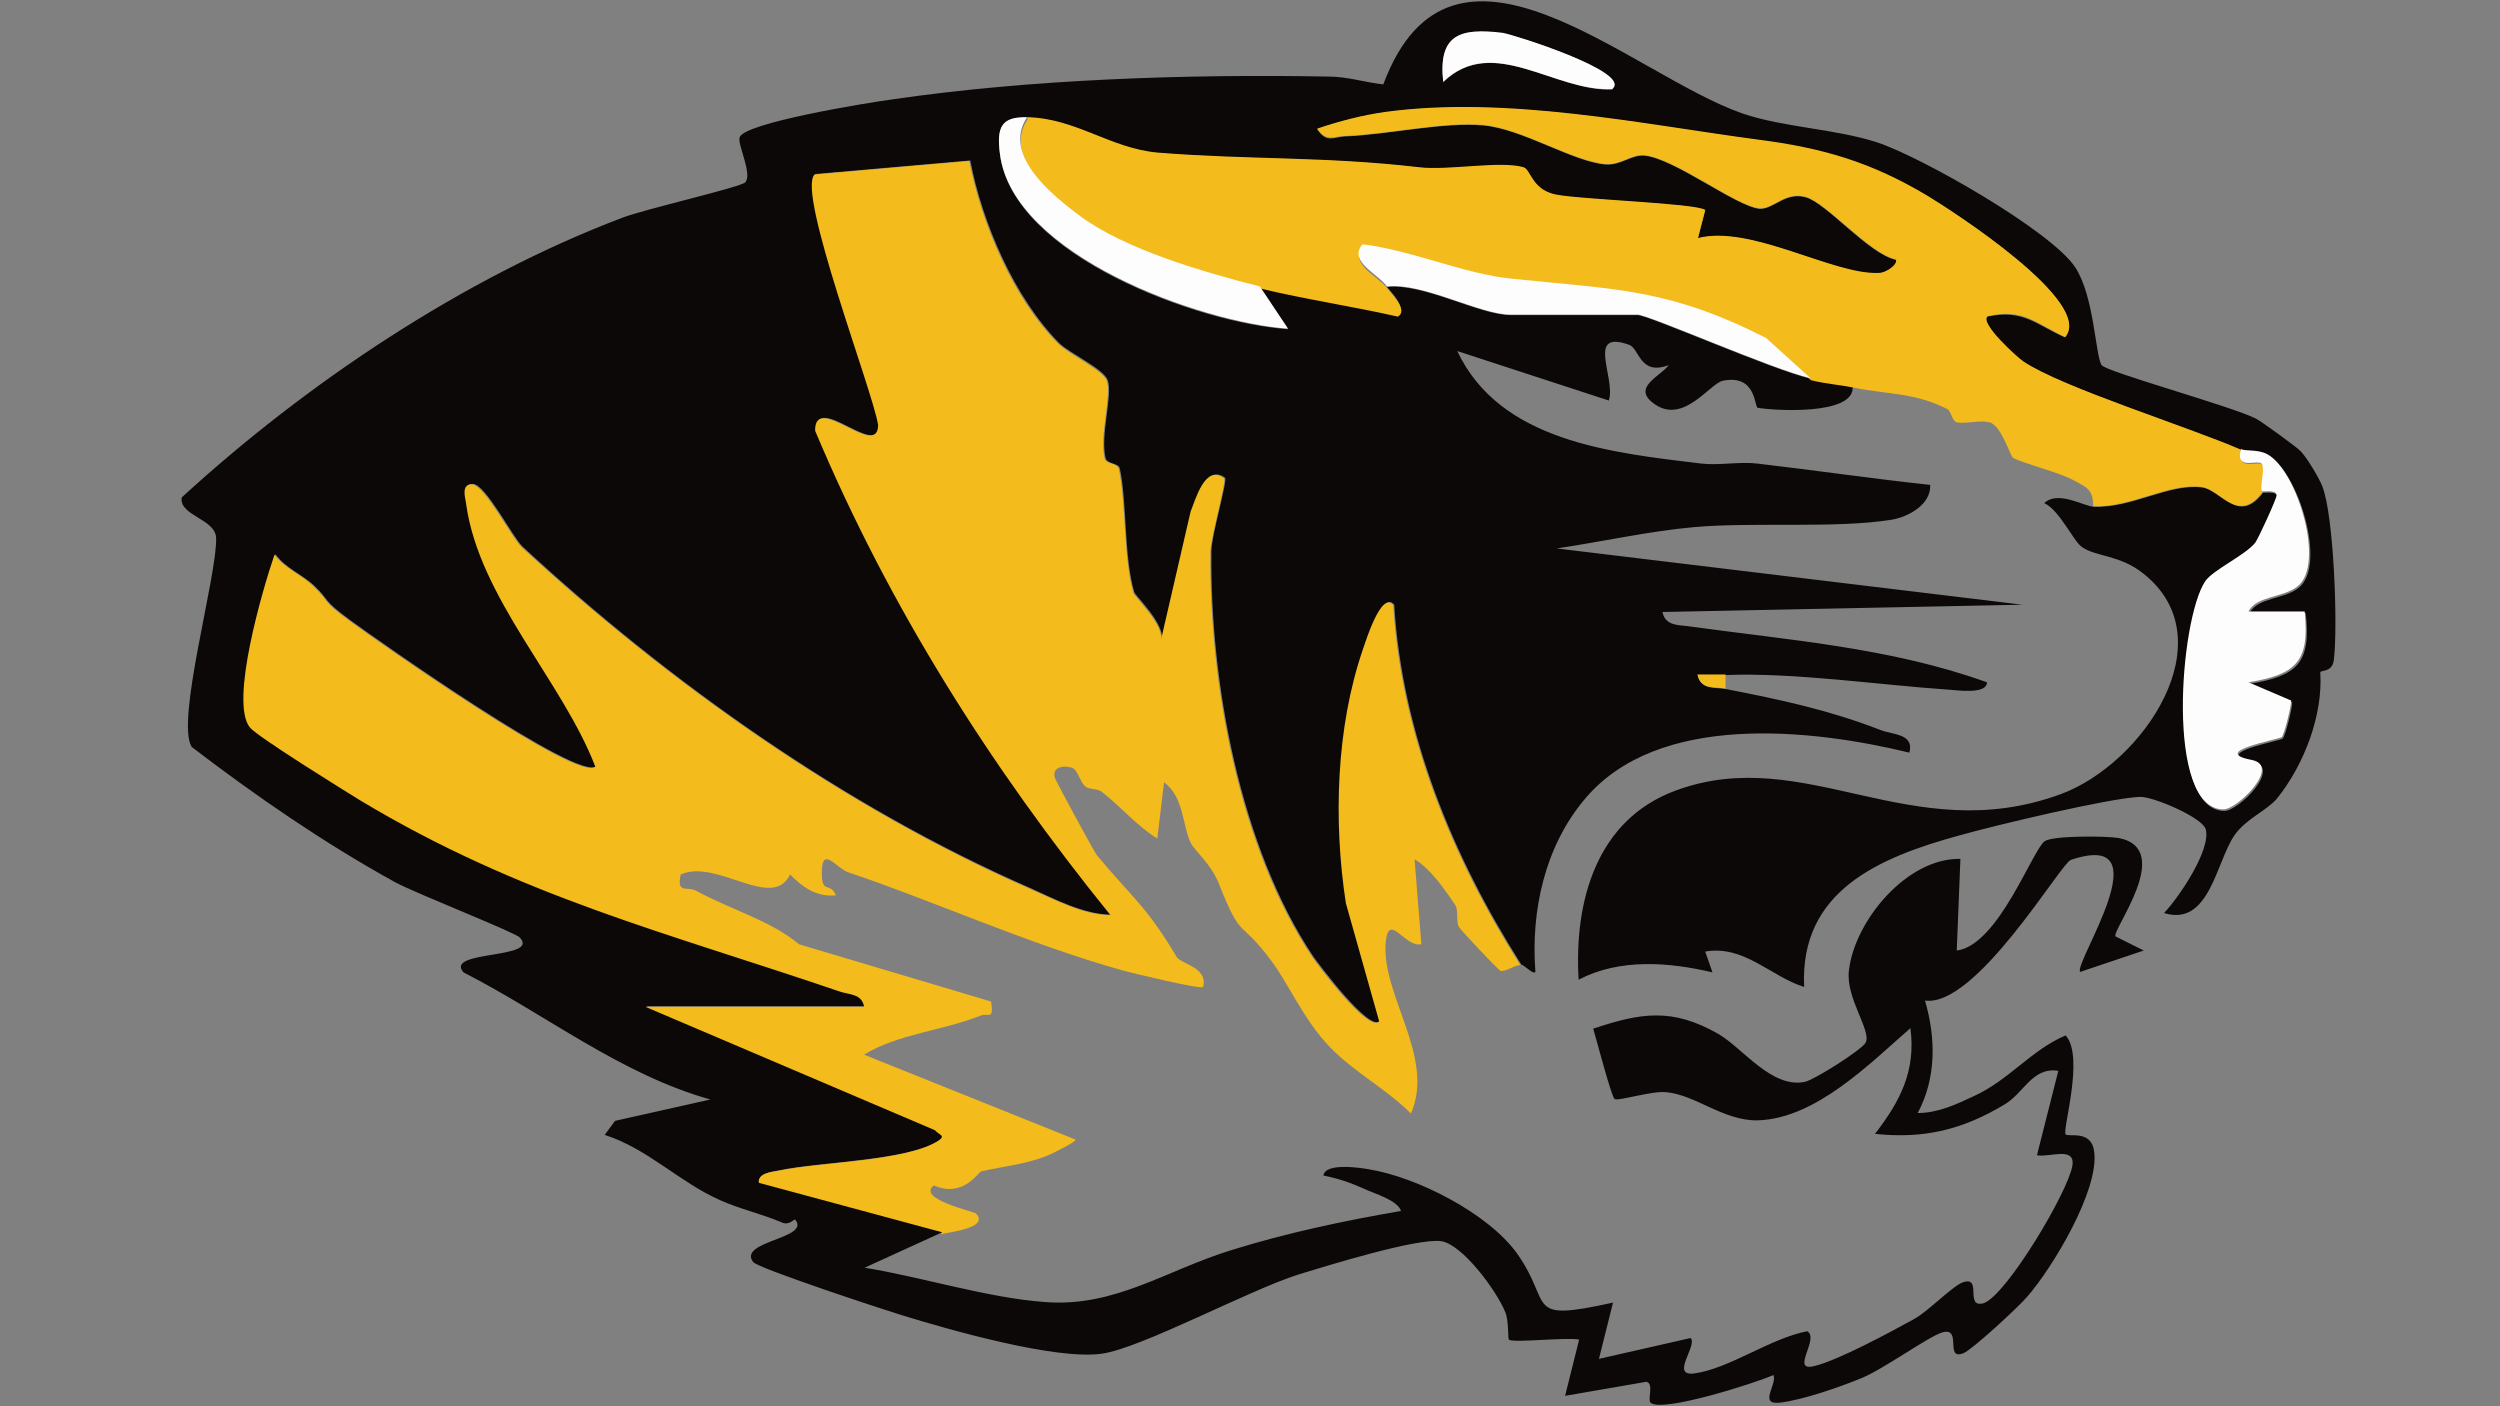 <?xml version="1.0" encoding="UTF-8"?>
<svg id="a" xmlns="http://www.w3.org/2000/svg" version="1.1" viewBox="0 0 480 270">
  <rect x="0" y="0" width="480" height="270" fill="#808080" stroke="none"/>
  <!-- Generator: Adobe Illustrator 29.6.1, SVG Export Plug-In . SVG Version: 2.1.1 Build 9)  -->
  <defs>
    <style>
      .st0 {
        fill: #f3bb1b;
      }

      .st1 {
        fill: #0b0807;
      }

      .st2 {
        fill: #fdfdfd;
      }
    </style>
  </defs>
  <path class="st1" d="M180.9,236.6l-14.9,6.8c11.1,1.8,23.6,5.8,34.7,6.6,13.5,1,23.1-6.1,35.8-10,10.6-3.3,21.5-5.6,32.5-7.5-.7-2.1-5.1-3.3-7.2-4.3-2.4-1.1-5.1-2-7.7-2.5.3-2.5,7.1-1.5,8.7-1.2,9.3,1.5,23,8.5,28.5,16.2,7,9.9,1.1,13.2,18.4,9.4l-2.7,10.8,17.6-4c1.4,1.4-4,7.4.7,6.8,6.7-.9,14.7-6.8,21.7-8.1,2.4,1.4-3.3,7.8,1.3,6.7,4.6-1.1,14.8-6.6,19.3-9.1,2.7-1.5,7.4-6.4,9.3-7,3.8-1.3.2,5.1,4,4,4.4-1.6,16.2-21.4,17-26.4.6-3.8-4.5-1.5-6.8-2l4.1-16.2c-5-.8-6.6,4.3-10.4,6.5-8,4.8-15.4,6.6-24.8,5.6,4.8-6.2,7.9-12.1,6.8-20.3-7.8,6.8-18.1,17.3-29.2,17.7-6.6.2-12-4.9-17.7-5.4-2.8-.3-9.3,1.8-9.9,1.3-.6-.4-3.5-11.5-4.1-13.5,9.3-3.1,15.2-4,24,1,4.7,2.7,10.3,10.6,16.7,9.2,1.8-.4,10.8-6.1,11.6-7.5,1.2-2.3-3.9-8.6-3.2-13.9,1.1-9.5,11.1-21.6,21.4-21.4l-.7,17.6c8-1,14.6-19.5,16.9-21,1.6-1.1,11.9-1,14.2-.6,10.9,2.1-1.6,18-.6,18.9l5.4,2.7-12.2,4.1c-1.4-1.5,16.3-27.6-1.8-21.5-1.9.6-18.2,28.4-28,27,2.1,7.2,2.2,14.9-1.4,21.6,3.9,0,7.5-1.7,10.9-3.3,6.7-3.1,10.9-8.8,17.5-11.6,3.7,4-.7,18.3,0,19,.6.6,5-1,5.5,3.4.9,7.4-8,22.2-12.9,27.8-1.7,2-10.6,10.2-12.2,10.8-3.7,1.5-.2-5-4-4-2.6.7-11.2,7-15.6,8.8-4.1,1.7-11.3,4.2-15.6,4.7s-.5-3.5-1.3-5.3c-3.6,1.6-21.5,7.3-23.6,5.3-.6-.6.7-3.7-.8-4l-15.6,2.7,2.7-10.8c-2.4-.5-12.8.7-13.5,0-.2-.2,0-3.8-.7-5.3-1.6-4-8.2-13-12.3-13.6-4.8-.6-21.8,4.7-27.4,6.4-9.7,3.1-30.1,14.1-37.7,15.2-8.8,1.3-29.4-4.6-38.5-7.4-3.6-1.1-27.6-9-28.5-10.2-3-4,11.1-4.5,8.1-8.1-.2-.3-1.1,1.2-2.6.5-4-1.7-7.9-2.5-11.9-4.3-7.7-3.4-13.9-9.9-22.1-12.5l2-2.7,18.3-4.1c-17.2-4.8-31.7-16.4-47.4-24.4-3.8-4.3,14.8-2.5,10.8-6.7-.9-1-19.8-8.4-23.9-10.6-13.6-7.5-26.7-16.5-39.1-26-3.1-5,4.9-32.8,4.7-40.1-.1-3.7-7.2-4.3-6.6-7.8,23.9-21.9,54-42.1,84.6-53.7,4.1-1.6,22.9-5.9,23.6-6.8,1.4-1.6-1.5-7.2-1.1-8.6.7-2.8,24.7-6.7,29.2-7.3,26.6-3.9,56.9-4.9,83.8-4.4,3.8,0,6.9,1.1,10.6,1.5,13.2-35.4,47.4-1.9,69,5.6,8,2.7,17.6,2.9,25.7,5.5,8.4,2.7,33.7,17.1,38.2,24.1,3.6,5.6,3.8,16.7,5,18.7.9,1.3,25,7.9,29.7,10.3,1.1.6,7.9,5.5,8.6,6.3,1.2,1.3,3.5,5.1,4.1,6.7,2.2,5.6,3,26.9,2.2,33.3-.3,2.6-2.7,1.8-2.6,2.5.5,8-3,17.5-8.3,24.1-1.9,2.3-6,3.9-8.2,7.1-3.5,5.1-4.8,17.6-13.5,14.9,2.8-2.9,9.1-12.2,8-16.1-.7-2.3-10.2-6.3-12.6-6.2-5.8.2-28,5.5-34.7,7.4-15.3,4.2-30.7,10.6-29.8,29.1-6.4-2-11.5-8.1-19-6.8l1.4,4c-8.4-2-17.9-2.7-25.7,1.4-.9-15,3.4-30.7,18.6-36.3,24.8-9.2,45.2,11.2,73.9.7,15.9-5.8,32-29.7,15.9-42.4-4.5-3.6-9.2-3.2-11.8-5.1-1.6-1.1-4.3-7.1-7.2-8.4,2.6-2.5,7.6.6,9.5.7,7.4.3,14.4-4.5,20.8-3.7,3.6.4,7,7.3,11.7,1,0,.1,2.8-.4,2.8.8,0,.7-3.5,8.3-4.1,9.1-1.9,2.4-8.1,5.2-9.6,7.4-4.9,7.3-7.8,43.8,3.5,43.8,2.7,0,11.2-8.4,5.4-9.5-8.3-1.6,5.3-3.9,5.8-4.4s1.9-6.1,1.8-7l-8.2-3.5c9.1-1.5,11.9-3.9,10.8-13.6h-10.8c1.6-3,6.6-2.6,9.4-4.8,5.6-4.3-.1-22.5-5.8-25.4-1.8-.9-4-.5-5.1-1-10.3-4.5-34.5-12.1-41.9-17-1.1-.7-8.5-7.4-6.9-8.7,6.9-1.5,9.4,1.6,14.9,4,5.7-6.6-21.4-24.2-26.4-27.1-10.7-6.4-20-9.1-32.6-10.8-22-2.9-48.3-8.5-71.6-5.3-4.3.6-9,1.8-13,3.2,1.8,2.8,3.2,1.5,5.4,1.4,8.1-.3,18.8-2.8,26.5-2.1,7.6.7,17.2,7,23.5,7.5,2.9.2,4.9-1.9,7.4-1.7,5.7.5,17.7,9.8,22.1,10.2,2.7.2,4.9-3.3,8.9-2.2s12.1,10.9,17.3,12c.6.8-1.7,2.5-3.3,2.6-8.7.4-24.4-9.3-34.7-6.7l1.4-5.4c-1.8-1.3-24.3-2-28.9-3s-4.6-4.8-6-5.2c-4.5-1.2-14.5.7-20.1,0-18.1-2.1-32.6-1.4-50.1-2.8-9.1-.7-15.6-6.5-25.1-6.8-4.9-.1-5.9,1.8-5.2,7.1,2.5,19.5,38.4,32.4,55.3,33.5l-5.4-8.1c8.7,2.2,17.7,3.5,26.4,5.4,2-1.2-1.1-4.3-2-5.4,6.9-.8,17.8,5.4,23.7,5.4h24.4c2.1,0,26.1,10.6,33.2,12.2,2.8.6,5.6.8,8.1,1.4.7,5.8-15.4,4.7-18.2,4.2-.7-.1-.2-6.5-6.7-5.2-2.5.5-7.5,8.4-13.1,4.5-4.6-3.2,1.1-5.3,2.7-7.5-5.6,2.1-5.6-3.2-7.6-3.9-8.4-3-2.5,6.4-3.9,10.7l-29.1-9.5c8.2,17.4,29.6,19.5,46.8,21.6,3.5.4,7.3-.4,10.8,0,11.1,1.3,22.1,2.9,33.2,4.1.2,3.8-4.3,6.2-7.5,6.7-10.7,1.7-26.4.4-37.8,1.4-8.8.8-17.7,2.8-26.4,4.1l89.4,10.8-69.1,1.4c.5,2.5,2.7,2.5,4.7,2.7,19.4,2.7,39,4.1,57.6,10.8,0,2.4-5.9,1.5-7.5,1.4-13.3-.9-29.5-3.3-42.6-2.8-1.8,0-3.6,0-5.4,0,.6,3,3.3,2.3,5.4,2.7,10.3,2,19.7,4,29.5,7.8,2.4,1,6.7.7,5.7,4.4-19-4.6-48.3-7.8-62.3,8.9-7.7,9.1-10.4,21.5-9.5,33.2-.4.6-2.1-1.3-2.7-1.4-13.2-20.8-22.9-44.4-24.4-69.1-2.3-2.9-5.4,7.3-5.8,8.4-5.2,15.1-5.7,33.1-3.3,48.8l6.4,22.7c-2,2.3-11.7-10.8-12.8-12.3-14.1-21.1-19.9-52.8-19.6-77.9,0-3,3.2-13.7,2.6-14.1-3.8-2.7-5.5,4.3-6.4,6.4l-5.7,24.7c.5-3.1-5.1-8.4-5.3-9.1-2-6.5-1.4-17.6-2.8-23.8-.2-1-2.4-.8-2.7-1.9-1.1-4.4,1.4-12.1.4-15-.8-2.2-7.2-5.1-9.3-7.1-8.6-8.7-14.8-23.1-17.1-35.1l-29.7,2.6c-3.5,3.4,11.1,41.3,12.2,48.1,0,6.9-12.2-6.4-12.1,1.1,14.2,33.8,33.7,64.7,56.7,93-5.3,0-10.9-3-15.8-5.2-35.4-15.5-69.1-39.4-97.2-65.4-1.9-1.7-7.1-12-9.6-12.1-2.2-.1-1.3,2.7-1.1,3.8,2.5,18,18.5,34,24.8,50.4-3.3,3.1-42-24.2-47.2-28-5.6-4.1-3.7-3.5-6.9-6.6-2.3-2.2-5.6-3.4-7.5-6.1-2.2,6.4-8.7,28.4-4.7,33.2,1.5,1.8,17.8,11.9,21.2,14,30.8,18.5,59,25.4,92.1,36.7,1.8.6,4.1.4,4.6,2.9h-42l55.6,23.7c.9,1,2.1,1.1.7,2-6,4-22.9,4.1-30.8,5.8-1.3.3-4.1.5-3.7,2.3l35.2,9.5h0ZM309.6,17.1c3.7-3.2-19.1-10.5-21.1-10.7-8.1-1-12.4.3-11.4,9.4,9.6-9.3,21.4,1.9,32.5,1.4h0Z"/>
  <path class="st0" d="M180.9,236.6l-35.2-9.5c-.3-1.8,2.4-2.1,3.7-2.3,7.9-1.7,24.8-1.8,30.8-5.8,1.4-1,.2-1-.7-2l-55.6-23.7h42c-.4-2.5-2.8-2.3-4.6-2.9-33.1-11.3-61.3-18.2-92.1-36.7-3.4-2.1-19.7-12.2-21.2-14-4-4.8,2.5-26.8,4.7-33.2,2,2.7,5.2,3.8,7.5,6.1,3.2,3,1.3,2.5,6.9,6.6,5.2,3.8,43.9,31.1,47.2,28-6.3-16.4-22.3-32.4-24.8-50.4-.1-1.1-1.1-3.8,1.1-3.8,2.5.1,7.7,10.4,9.6,12.1,28.2,26,61.9,49.9,97.2,65.4,4.9,2.1,10.5,5.2,15.8,5.2-23-28.4-42.5-59.2-56.7-93-.1-7.5,12,5.7,12.1-1.1-1.1-6.8-15.7-44.7-12.2-48.1l29.7-2.6c2.3,11.9,8.4,26.4,17.1,35.1,2.1,2.1,8.5,5,9.3,7.1,1,2.9-1.5,10.6-.4,15,.3,1,2.4.8,2.7,1.9,1.4,6.3.9,17.3,2.8,23.8.2.8,5.9,6.1,5.3,9.1l5.7-24.7c.9-2.1,2.7-9.1,6.4-6.4.6.4-2.5,11.1-2.6,14.1-.3,25.1,5.5,56.9,19.6,77.9,1,1.5,10.8,14.6,12.8,12.3l-6.4-22.7c-2.4-15.7-1.9-33.7,3.3-48.8.4-1.1,3.5-11.3,5.8-8.4,1.5,24.7,11.2,48.3,24.4,69.1-1.1,0-3,1.4-3.8,1.1-.5-.2-7.6-7.8-7.9-8.3-.8-1.1,0-3.3-.9-4.5-1.9-2.8-4.7-6.9-7.7-8.6l1.3,16.3c-3.1.7-6.2-6.1-6.8-.7-1.2,10.1,9.6,22.3,4.8,33.2-4.8-4.8-10.9-7.9-15.6-12.8-5-5.2-8-12.3-11.2-16.5-6.2-8.4-5.6-3.5-10.1-14.9-1.5-3.7-4.6-6.3-5.3-7.6-1.7-3.3-1.3-8.9-5.2-11.8l-1.3,10.8c-3.8-2.3-7.4-6.5-10.7-9-.8-.6-2.2-.4-3-.9-1.1-.8-1.5-3.1-2.5-3.6-1.2-.6-4.3-.5-3.4,2,.3.8,7.5,14.1,8,14.7,6.8,8.2,9.4,9.6,15.3,19.5.8,1.4,6.1,2,5.1,5.8-.6.5-13.2-2.6-15.2-3.1-18.3-5.1-36.5-13.4-52.9-18.9-2.2-.7-5-5.1-5.1-.3s1.5,1.9,2.7,4.7c-3.6.4-6.4-1.5-8.8-4-3.4,7.1-14-3.1-21,0-.8,3.8,1.1,2.2,2.9,3.1,6.8,3.7,14.5,5.8,19.8,10.3l36.9,11c.5,3.7-.4,2.1-2,2.7-7.3,2.9-15.9,3.5-22.4,7.5l40.6,16.3c.2.4-4.3,2.6-5.2,3-4.4,1.8-8.5,2.1-12.9,3.1-.5.1-3.5,5.2-9.1,2.7-3.4,2.6,7.7,5,8.1,5.4,2.7,2.9-5.7,3.6-6.8,4h0Z"/>
  <path class="st0" d="M197.2,22.5c9.4.2,16,6,25.1,6.8,17.5,1.4,32,.7,50.1,2.8,5.6.7,15.6-1.3,20.1,0,1.4.4,1.6,4.2,6,5.2s27.1,1.7,28.9,3l-1.4,5.4c10.2-2.6,26,7.1,34.7,6.7,1.6,0,3.8-1.8,3.3-2.6-5.1-1.1-13.3-10.9-17.3-12s-6.2,2.4-8.9,2.2c-4.4-.4-16.4-9.7-22.1-10.2-2.5-.2-4.5,1.9-7.4,1.7-6.3-.5-16-6.8-23.5-7.5-7.5-.7-18.3,1.8-26.5,2.1-2.2,0-3.6,1.3-5.4-1.4,4.1-1.4,8.7-2.6,13-3.2,23.4-3.2,49.7,2.4,71.6,5.3,12.6,1.6,21.9,4.4,32.6,10.8,4.9,3,32.1,20.5,26.4,27.1-5.5-2.5-8-5.6-14.9-4-1.6,1.3,5.8,8,6.9,8.7,7.4,5,31.6,12.5,41.9,17-1.2,4.2,3.1,2,3.9,2.8s-.3,4.6.1,5.3c-4.7,6.3-8.1-.6-11.7-1-6.4-.8-13.5,4-20.8,3.7,0-3.3-1.4-3.7-3.8-5-2.7-1.5-9.9-3.3-11.6-4.3-.5-.3-2.3-6.3-4.5-6.8-2-.5-4.2.3-6.2,0-1.1-.2-1.1-2.2-2-2.6-6.4-3.2-11.3-2.7-18-4.1-2.5-.5-5.3-.7-8.1-1.4l-8.5-7.7c-18.7-9.4-28.7-9.3-48.9-11.4-9-.9-19.3-5.5-28.6-6.6-2.8,3.4,2.9,5.7,4.7,8.1.9,1.2,4,4.2,2,5.4-8.8-2-17.7-3.3-26.4-5.4-11-2.8-25.8-7.1-34.5-13.5-5.2-3.8-15.1-11.7-10.2-19h0Z"/>
  <path class="st0" d="M331.3,129.5v2.7c-2.1-.4-4.8.3-5.4-2.7,1.8,0,3.6,0,5.4,0h0Z"/>
  <path class="st2" d="M430.2,86.2c1,.5,3.2,0,5.1,1,5.6,2.9,11.3,21.1,5.8,25.4-2.8,2.2-7.9,1.8-9.4,4.8h10.8c1,9.7-1.7,12.1-10.8,13.6l8.2,3.5c.1.8-1.3,6.5-1.8,7s-14.1,2.8-5.8,4.4c5.8,1.1-2.7,9.5-5.4,9.5-11.2,0-8.4-36.5-3.5-43.8,1.5-2.2,7.7-5,9.6-7.4.6-.8,4.1-8.4,4.1-9.1,0-1.2-2.7-.6-2.8-.8-.5-.8.7-4.5-.1-5.3s-5.2,1.4-3.9-2.8h0Z"/>
  <path class="st2" d="M266.3,55c-1.8-2.5-7.5-4.8-4.7-8.1,9.3,1.1,19.5,5.7,28.6,6.6,20.3,2.1,30.2,1.9,48.9,11.4l8.5,7.7c-7.1-1.6-31.1-12.2-33.2-12.2h-24.4c-5.9,0-16.8-6.2-23.7-5.4Z"/>
  <path class="st2" d="M197.2,22.5c-4.9,7.3,5,15.1,10.2,19,8.7,6.4,23.5,10.7,34.5,13.5l5.4,8.1c-16.9-1.2-52.8-14.1-55.3-33.5-.7-5.3.3-7.2,5.2-7.1h0Z"/>
  <path class="st2" d="M309.6,17.1c-11.1.6-22.9-10.6-32.5-1.4-1-9.1,3.2-10.4,11.4-9.4,2,.3,24.8,7.5,21.1,10.7h0Z"/>
</svg>